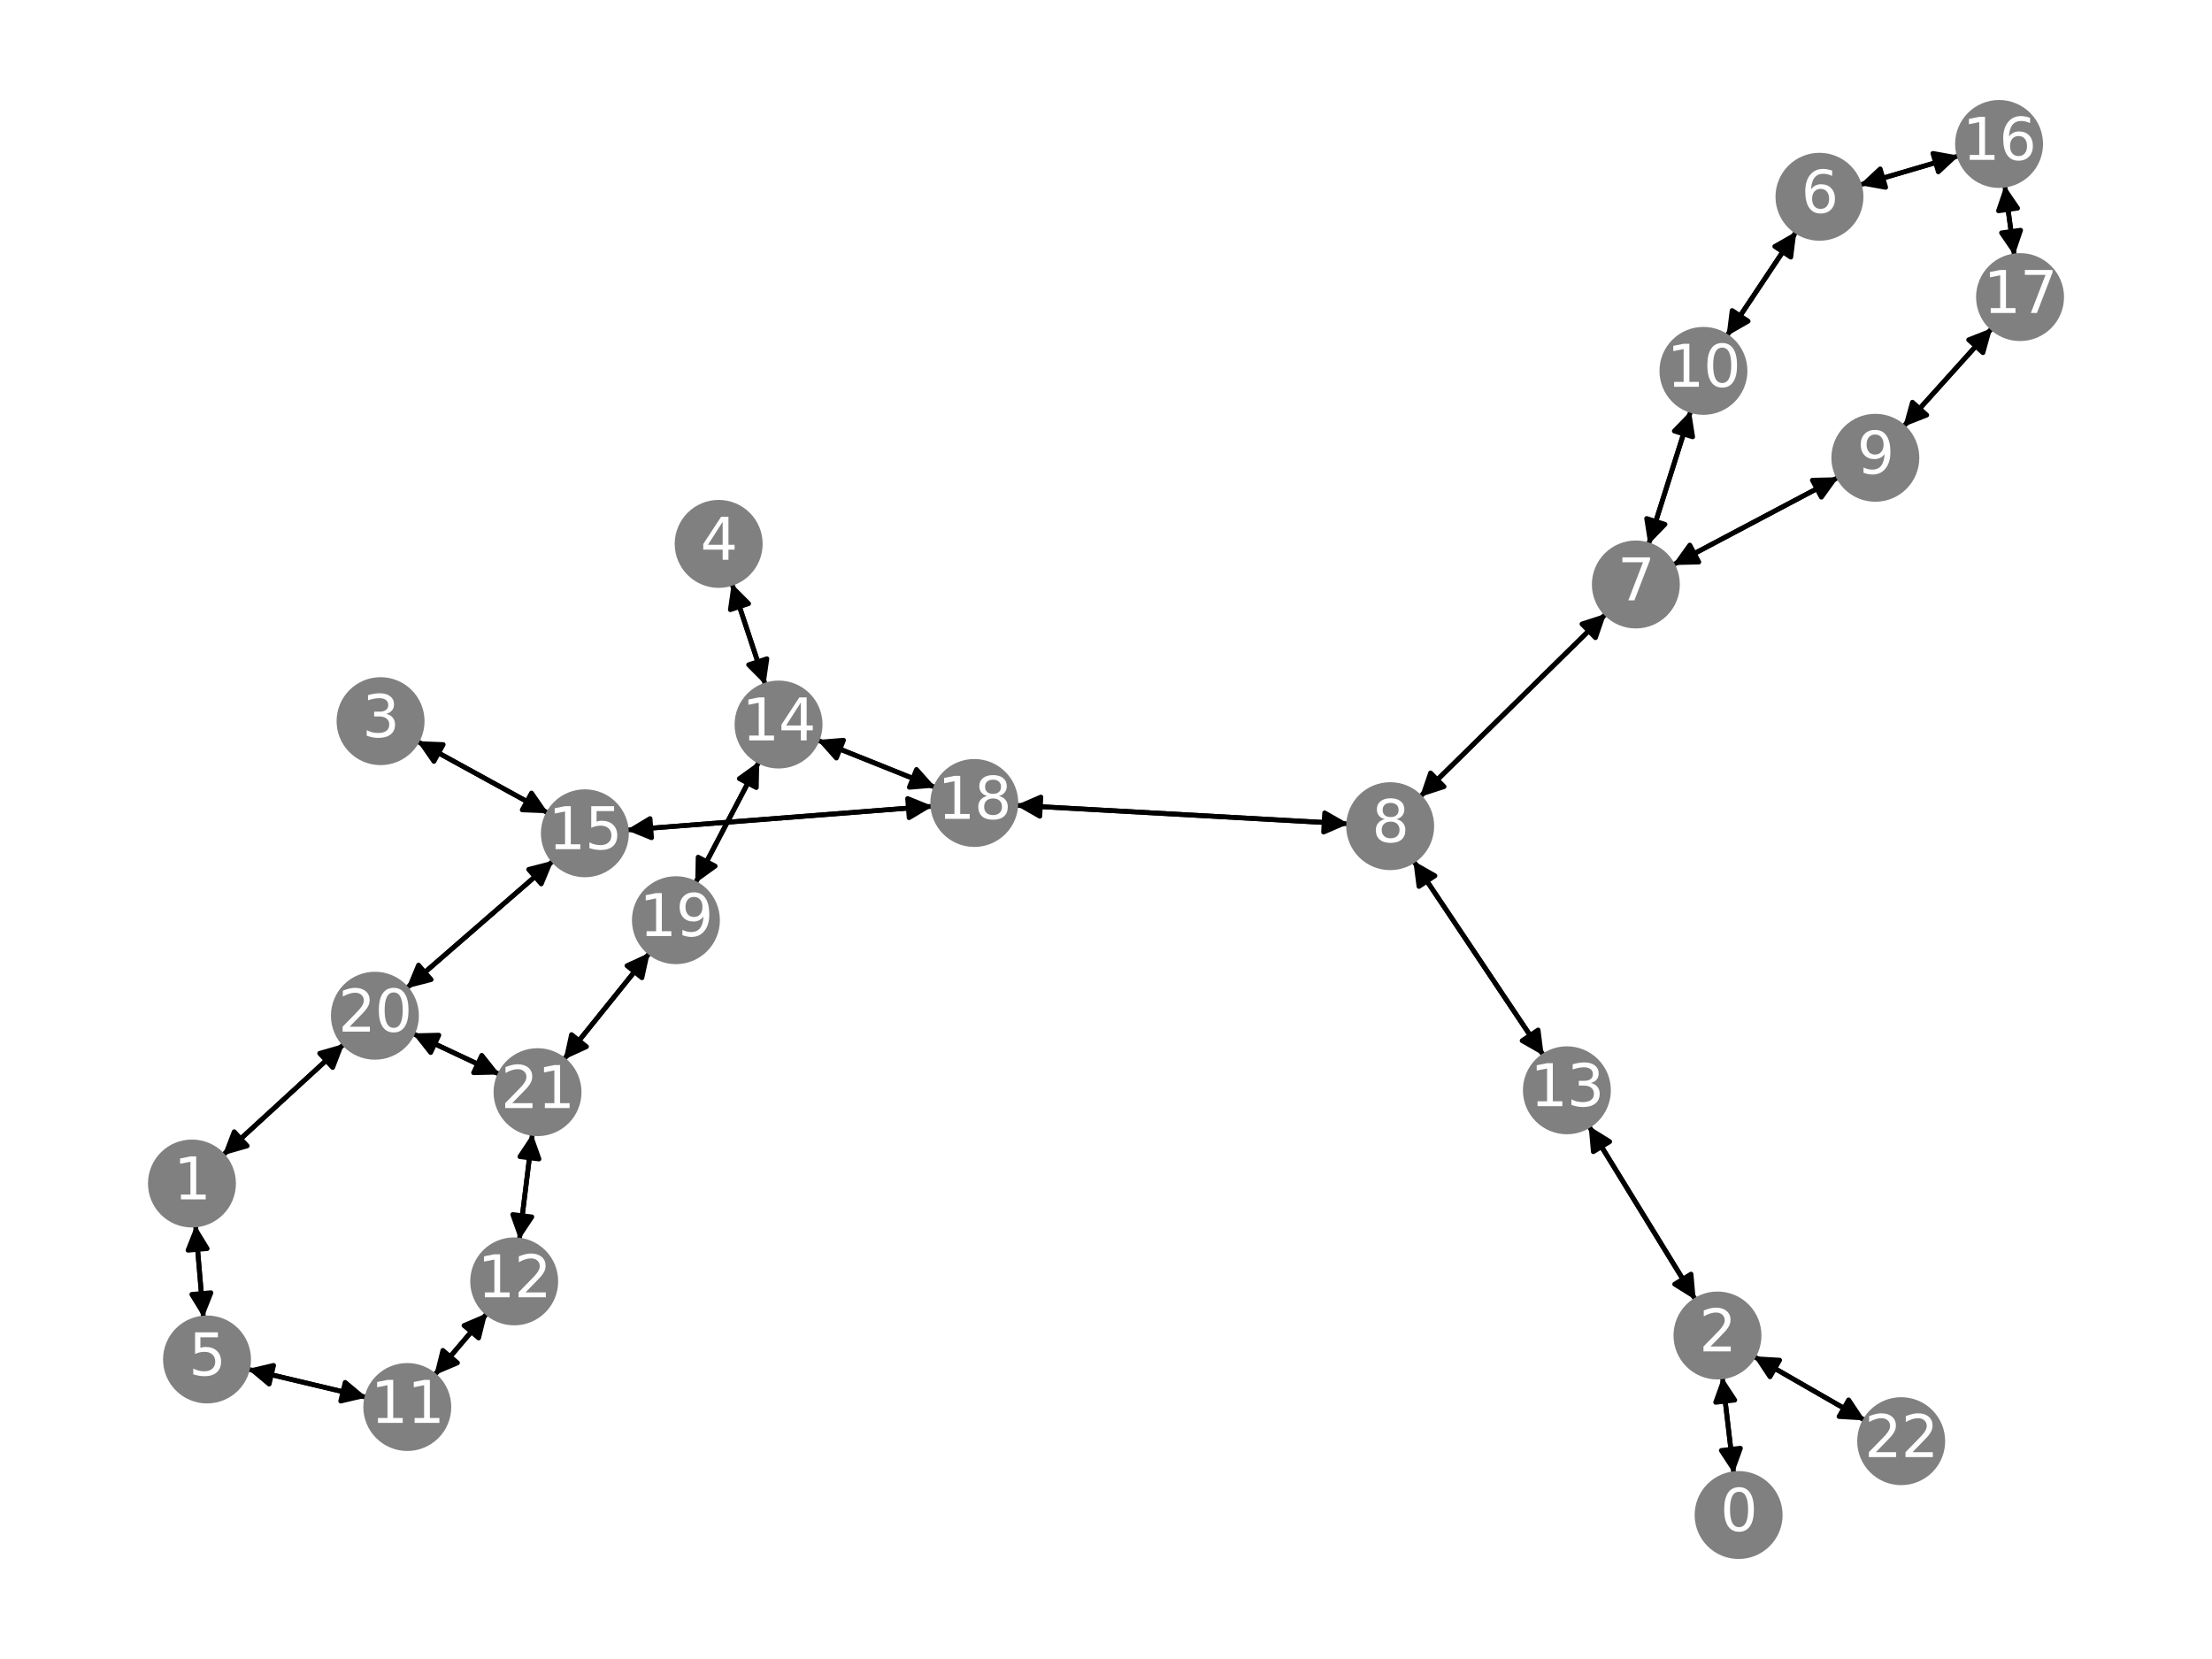 <?xml version="1.0" encoding="utf-8" standalone="no"?>
<!DOCTYPE svg PUBLIC "-//W3C//DTD SVG 1.1//EN"
  "http://www.w3.org/Graphics/SVG/1.1/DTD/svg11.dtd">
<svg xmlns:xlink="http://www.w3.org/1999/xlink" width="460.8pt" height="345.6pt" viewBox="0 0 460.8 345.6" xmlns="http://www.w3.org/2000/svg" version="1.1">
 <defs>
  <style type="text/css">*{stroke-linejoin: round; stroke-linecap: butt}</style>
 </defs>
 <g id="figure_1">
  <g id="patch_1">
   <path d="M 0 345.6 
L 460.8 345.6 
L 460.8 0 
L 0 0 
z
" style="fill: #ffffff"/>
  </g>
  <g id="axes_1">
   <g id="patch_2">
    <path d="M 361.174 307.013 
Q 359.985 296.913 358.926 287.924 
" clip-path="url(#pca8a1a4ffd)" style="fill: none; stroke: #000000; stroke-linecap: round"/>
    <path d="M 357.408 292.13 
L 358.926 287.924 
L 361.38 291.663 
z
" clip-path="url(#pca8a1a4ffd)" style="stroke: #000000; stroke-linecap: round"/>
   </g>
   <g id="patch_3">
    <path d="M 46.368 240.695 
Q 59.044 229.071 70.896 218.202 
" clip-path="url(#pca8a1a4ffd)" style="fill: none; stroke: #000000; stroke-linecap: round"/>
    <path d="M 66.596 219.432 
L 70.896 218.202 
L 69.299 222.38 
z
" clip-path="url(#pca8a1a4ffd)" style="stroke: #000000; stroke-linecap: round"/>
   </g>
   <g id="patch_4">
    <path d="M 40.726 255.178 
Q 41.557 264.875 42.293 273.457 
" clip-path="url(#pca8a1a4ffd)" style="fill: none; stroke: #000000; stroke-linecap: round"/>
    <path d="M 43.944 269.301 
L 42.293 273.457 
L 39.959 269.642 
z
" clip-path="url(#pca8a1a4ffd)" style="stroke: #000000; stroke-linecap: round"/>
   </g>
   <g id="patch_5">
    <path d="M 358.795 286.807 
Q 359.984 296.906 361.042 305.896 
" clip-path="url(#pca8a1a4ffd)" style="fill: none; stroke: #000000; stroke-linecap: round"/>
    <path d="M 362.561 301.689 
L 361.042 305.896 
L 358.588 302.157 
z
" clip-path="url(#pca8a1a4ffd)" style="stroke: #000000; stroke-linecap: round"/>
   </g>
   <g id="patch_6">
    <path d="M 365.287 282.527 
Q 376.916 289.216 387.575 295.347 
" clip-path="url(#pca8a1a4ffd)" style="fill: none; stroke: #000000; stroke-linecap: round"/>
    <path d="M 385.105 291.619 
L 387.575 295.347 
L 383.11 295.086 
z
" clip-path="url(#pca8a1a4ffd)" style="stroke: #000000; stroke-linecap: round"/>
   </g>
   <g id="patch_7">
    <path d="M 353.251 270.83 
Q 342.098 252.669 331.53 235.462 
" clip-path="url(#pca8a1a4ffd)" style="fill: none; stroke: #000000; stroke-linecap: round"/>
    <path d="M 331.919 239.917 
L 331.53 235.462 
L 335.328 237.823 
z
" clip-path="url(#pca8a1a4ffd)" style="stroke: #000000; stroke-linecap: round"/>
   </g>
   <g id="patch_8">
    <path d="M 86.872 154.397 
Q 100.559 161.909 113.266 168.883 
" clip-path="url(#pca8a1a4ffd)" style="fill: none; stroke: #000000; stroke-linecap: round"/>
    <path d="M 110.722 165.205 
L 113.266 168.883 
L 108.797 168.712 
z
" clip-path="url(#pca8a1a4ffd)" style="stroke: #000000; stroke-linecap: round"/>
   </g>
   <g id="patch_9">
    <path d="M 152.438 121.52 
Q 155.951 132.118 159.112 141.654 
" clip-path="url(#pca8a1a4ffd)" style="fill: none; stroke: #000000; stroke-linecap: round"/>
    <path d="M 159.752 137.228 
L 159.112 141.654 
L 155.955 138.486 
z
" clip-path="url(#pca8a1a4ffd)" style="stroke: #000000; stroke-linecap: round"/>
   </g>
   <g id="patch_10">
    <path d="M 42.388 274.571 
Q 41.557 264.874 40.822 256.292 
" clip-path="url(#pca8a1a4ffd)" style="fill: none; stroke: #000000; stroke-linecap: round"/>
    <path d="M 39.171 260.448 
L 40.822 256.292 
L 43.156 260.107 
z
" clip-path="url(#pca8a1a4ffd)" style="stroke: #000000; stroke-linecap: round"/>
   </g>
   <g id="patch_11">
    <path d="M 51.554 285.202 
Q 63.988 288.154 75.334 290.848 
" clip-path="url(#pca8a1a4ffd)" style="fill: none; stroke: #000000; stroke-linecap: round"/>
    <path d="M 71.904 287.978 
L 75.334 290.848 
L 70.981 291.87 
z
" clip-path="url(#pca8a1a4ffd)" style="stroke: #000000; stroke-linecap: round"/>
   </g>
   <g id="patch_12">
    <path d="M 387.336 38.549 
Q 397.734 35.491 407.06 32.749 
" clip-path="url(#pca8a1a4ffd)" style="fill: none; stroke: #000000; stroke-linecap: round"/>
    <path d="M 402.658 31.959 
L 407.06 32.749 
L 403.786 35.796 
z
" clip-path="url(#pca8a1a4ffd)" style="stroke: #000000; stroke-linecap: round"/>
   </g>
   <g id="patch_13">
    <path d="M 374.226 48.198 
Q 366.943 59.126 360.281 69.125 
" clip-path="url(#pca8a1a4ffd)" style="fill: none; stroke: #000000; stroke-linecap: round"/>
    <path d="M 364.163 66.905 
L 360.281 69.125 
L 360.835 64.687 
z
" clip-path="url(#pca8a1a4ffd)" style="stroke: #000000; stroke-linecap: round"/>
   </g>
   <g id="patch_14">
    <path d="M 334.602 127.832 
Q 315.187 146.933 296.568 165.249 
" clip-path="url(#pca8a1a4ffd)" style="fill: none; stroke: #000000; stroke-linecap: round"/>
    <path d="M 300.822 163.87 
L 296.568 165.249 
L 298.017 161.018 
z
" clip-path="url(#pca8a1a4ffd)" style="stroke: #000000; stroke-linecap: round"/>
   </g>
   <g id="patch_15">
    <path d="M 348.43 117.709 
Q 365.722 108.562 382.026 99.937 
" clip-path="url(#pca8a1a4ffd)" style="fill: none; stroke: #000000; stroke-linecap: round"/>
    <path d="M 377.555 100.04 
L 382.026 99.937 
L 379.426 103.576 
z
" clip-path="url(#pca8a1a4ffd)" style="stroke: #000000; stroke-linecap: round"/>
   </g>
   <g id="patch_16">
    <path d="M 343.391 113.498 
Q 347.819 99.509 351.909 86.585 
" clip-path="url(#pca8a1a4ffd)" style="fill: none; stroke: #000000; stroke-linecap: round"/>
    <path d="M 348.795 89.795 
L 351.909 86.585 
L 352.608 91.002 
z
" clip-path="url(#pca8a1a4ffd)" style="stroke: #000000; stroke-linecap: round"/>
   </g>
   <g id="patch_17">
    <path d="M 294.414 179.302 
Q 308.006 199.617 320.977 219.004 
" clip-path="url(#pca8a1a4ffd)" style="fill: none; stroke: #000000; stroke-linecap: round"/>
    <path d="M 320.415 214.567 
L 320.977 219.004 
L 317.09 216.791 
z
" clip-path="url(#pca8a1a4ffd)" style="stroke: #000000; stroke-linecap: round"/>
   </g>
   <g id="patch_18">
    <path d="M 295.775 166.03 
Q 315.19 146.929 333.809 128.613 
" clip-path="url(#pca8a1a4ffd)" style="fill: none; stroke: #000000; stroke-linecap: round"/>
    <path d="M 329.555 129.992 
L 333.809 128.613 
L 332.36 132.844 
z
" clip-path="url(#pca8a1a4ffd)" style="stroke: #000000; stroke-linecap: round"/>
   </g>
   <g id="patch_19">
    <path d="M 280.951 171.623 
Q 246.281 169.689 212.728 167.818 
" clip-path="url(#pca8a1a4ffd)" style="fill: none; stroke: #000000; stroke-linecap: round"/>
    <path d="M 216.61 170.038 
L 212.728 167.818 
L 216.833 166.044 
z
" clip-path="url(#pca8a1a4ffd)" style="stroke: #000000; stroke-linecap: round"/>
   </g>
   <g id="patch_20">
    <path d="M 383.016 99.414 
Q 365.724 108.561 349.42 117.185 
" clip-path="url(#pca8a1a4ffd)" style="fill: none; stroke: #000000; stroke-linecap: round"/>
    <path d="M 353.891 117.083 
L 349.42 117.185 
L 352.021 113.547 
z
" clip-path="url(#pca8a1a4ffd)" style="stroke: #000000; stroke-linecap: round"/>
   </g>
   <g id="patch_21">
    <path d="M 396.462 88.931 
Q 405.741 78.626 414.272 69.152 
" clip-path="url(#pca8a1a4ffd)" style="fill: none; stroke: #000000; stroke-linecap: round"/>
    <path d="M 410.109 70.787 
L 414.272 69.152 
L 413.081 73.463 
z
" clip-path="url(#pca8a1a4ffd)" style="stroke: #000000; stroke-linecap: round"/>
   </g>
   <g id="patch_22">
    <path d="M 359.661 70.055 
Q 366.943 59.126 373.606 49.128 
" clip-path="url(#pca8a1a4ffd)" style="fill: none; stroke: #000000; stroke-linecap: round"/>
    <path d="M 369.724 51.348 
L 373.606 49.128 
L 373.052 53.566 
z
" clip-path="url(#pca8a1a4ffd)" style="stroke: #000000; stroke-linecap: round"/>
   </g>
   <g id="patch_23">
    <path d="M 352.246 85.52 
Q 347.819 99.509 343.729 112.432 
" clip-path="url(#pca8a1a4ffd)" style="fill: none; stroke: #000000; stroke-linecap: round"/>
    <path d="M 346.842 109.222 
L 343.729 112.432 
L 343.029 108.015 
z
" clip-path="url(#pca8a1a4ffd)" style="stroke: #000000; stroke-linecap: round"/>
   </g>
   <g id="patch_24">
    <path d="M 76.421 291.106 
Q 63.987 288.154 52.641 285.46 
" clip-path="url(#pca8a1a4ffd)" style="fill: none; stroke: #000000; stroke-linecap: round"/>
    <path d="M 56.07 288.33 
L 52.641 285.46 
L 56.994 284.438 
z
" clip-path="url(#pca8a1a4ffd)" style="stroke: #000000; stroke-linecap: round"/>
   </g>
   <g id="patch_25">
    <path d="M 90.461 286.509 
Q 95.983 280.02 100.78 274.383 
" clip-path="url(#pca8a1a4ffd)" style="fill: none; stroke: #000000; stroke-linecap: round"/>
    <path d="M 96.664 276.133 
L 100.78 274.383 
L 99.71 278.726 
z
" clip-path="url(#pca8a1a4ffd)" style="stroke: #000000; stroke-linecap: round"/>
   </g>
   <g id="patch_26">
    <path d="M 101.504 273.532 
Q 95.983 280.02 91.186 285.657 
" clip-path="url(#pca8a1a4ffd)" style="fill: none; stroke: #000000; stroke-linecap: round"/>
    <path d="M 95.301 283.907 
L 91.186 285.657 
L 92.255 281.315 
z
" clip-path="url(#pca8a1a4ffd)" style="stroke: #000000; stroke-linecap: round"/>
   </g>
   <g id="patch_27">
    <path d="M 108.178 258.336 
Q 109.548 247.225 110.781 237.223 
" clip-path="url(#pca8a1a4ffd)" style="fill: none; stroke: #000000; stroke-linecap: round"/>
    <path d="M 108.306 240.949 
L 110.781 237.223 
L 112.276 241.438 
z
" clip-path="url(#pca8a1a4ffd)" style="stroke: #000000; stroke-linecap: round"/>
   </g>
   <g id="patch_28">
    <path d="M 330.945 234.508 
Q 342.097 252.669 352.665 269.877 
" clip-path="url(#pca8a1a4ffd)" style="fill: none; stroke: #000000; stroke-linecap: round"/>
    <path d="M 352.276 265.421 
L 352.665 269.877 
L 348.868 267.515 
z
" clip-path="url(#pca8a1a4ffd)" style="stroke: #000000; stroke-linecap: round"/>
   </g>
   <g id="patch_29">
    <path d="M 321.597 219.931 
Q 308.005 199.616 295.035 180.23 
" clip-path="url(#pca8a1a4ffd)" style="fill: none; stroke: #000000; stroke-linecap: round"/>
    <path d="M 295.597 184.667 
L 295.035 180.23 
L 298.922 182.442 
z
" clip-path="url(#pca8a1a4ffd)" style="stroke: #000000; stroke-linecap: round"/>
   </g>
   <g id="patch_30">
    <path d="M 158.164 158.604 
Q 151.497 171.314 145.349 183.034 
" clip-path="url(#pca8a1a4ffd)" style="fill: none; stroke: #000000; stroke-linecap: round"/>
    <path d="M 148.978 180.421 
L 145.349 183.034 
L 145.436 178.563 
z
" clip-path="url(#pca8a1a4ffd)" style="stroke: #000000; stroke-linecap: round"/>
   </g>
   <g id="patch_31">
    <path d="M 159.464 142.716 
Q 155.951 132.118 152.79 122.582 
" clip-path="url(#pca8a1a4ffd)" style="fill: none; stroke: #000000; stroke-linecap: round"/>
    <path d="M 152.151 127.008 
L 152.79 122.582 
L 155.947 125.75 
z
" clip-path="url(#pca8a1a4ffd)" style="stroke: #000000; stroke-linecap: round"/>
   </g>
   <g id="patch_32">
    <path d="M 170.229 154.156 
Q 182.578 159.105 193.889 163.638 
" clip-path="url(#pca8a1a4ffd)" style="fill: none; stroke: #000000; stroke-linecap: round"/>
    <path d="M 190.92 160.293 
L 193.889 163.638 
L 189.432 164.006 
z
" clip-path="url(#pca8a1a4ffd)" style="stroke: #000000; stroke-linecap: round"/>
   </g>
   <g id="patch_33">
    <path d="M 130.47 172.917 
Q 162.4 170.431 193.215 168.032 
" clip-path="url(#pca8a1a4ffd)" style="fill: none; stroke: #000000; stroke-linecap: round"/>
    <path d="M 189.072 166.349 
L 193.215 168.032 
L 189.383 170.337 
z
" clip-path="url(#pca8a1a4ffd)" style="stroke: #000000; stroke-linecap: round"/>
   </g>
   <g id="patch_34">
    <path d="M 114.246 169.421 
Q 100.56 161.909 87.853 154.935 
" clip-path="url(#pca8a1a4ffd)" style="fill: none; stroke: #000000; stroke-linecap: round"/>
    <path d="M 90.397 158.613 
L 87.853 154.935 
L 92.322 155.106 
z
" clip-path="url(#pca8a1a4ffd)" style="stroke: #000000; stroke-linecap: round"/>
   </g>
   <g id="patch_35">
    <path d="M 115.302 179.27 
Q 99.97 192.592 85.482 205.181 
" clip-path="url(#pca8a1a4ffd)" style="fill: none; stroke: #000000; stroke-linecap: round"/>
    <path d="M 89.813 204.067 
L 85.482 205.181 
L 87.19 201.048 
z
" clip-path="url(#pca8a1a4ffd)" style="stroke: #000000; stroke-linecap: round"/>
   </g>
   <g id="patch_36">
    <path d="M 417.619 38.568 
Q 418.628 45.936 419.486 52.197 
" clip-path="url(#pca8a1a4ffd)" style="fill: none; stroke: #000000; stroke-linecap: round"/>
    <path d="M 420.924 47.963 
L 419.486 52.197 
L 416.961 48.506 
z
" clip-path="url(#pca8a1a4ffd)" style="stroke: #000000; stroke-linecap: round"/>
   </g>
   <g id="patch_37">
    <path d="M 408.135 32.433 
Q 397.737 35.491 388.411 38.233 
" clip-path="url(#pca8a1a4ffd)" style="fill: none; stroke: #000000; stroke-linecap: round"/>
    <path d="M 392.813 39.023 
L 388.411 38.233 
L 391.684 35.186 
z
" clip-path="url(#pca8a1a4ffd)" style="stroke: #000000; stroke-linecap: round"/>
   </g>
   <g id="patch_38">
    <path d="M 415.019 68.322 
Q 405.741 78.627 397.21 88.101 
" clip-path="url(#pca8a1a4ffd)" style="fill: none; stroke: #000000; stroke-linecap: round"/>
    <path d="M 401.373 86.466 
L 397.21 88.101 
L 398.4 83.79 
z
" clip-path="url(#pca8a1a4ffd)" style="stroke: #000000; stroke-linecap: round"/>
   </g>
   <g id="patch_39">
    <path d="M 419.638 53.31 
Q 418.629 45.941 417.771 39.68 
" clip-path="url(#pca8a1a4ffd)" style="fill: none; stroke: #000000; stroke-linecap: round"/>
    <path d="M 416.332 43.915 
L 417.771 39.68 
L 420.295 43.372 
z
" clip-path="url(#pca8a1a4ffd)" style="stroke: #000000; stroke-linecap: round"/>
   </g>
   <g id="patch_40">
    <path d="M 211.611 167.756 
Q 246.28 169.689 279.834 171.561 
" clip-path="url(#pca8a1a4ffd)" style="fill: none; stroke: #000000; stroke-linecap: round"/>
    <path d="M 275.952 169.341 
L 279.834 171.561 
L 275.729 173.335 
z
" clip-path="url(#pca8a1a4ffd)" style="stroke: #000000; stroke-linecap: round"/>
   </g>
   <g id="patch_41">
    <path d="M 194.332 167.945 
Q 162.402 170.431 131.587 172.83 
" clip-path="url(#pca8a1a4ffd)" style="fill: none; stroke: #000000; stroke-linecap: round"/>
    <path d="M 135.73 174.514 
L 131.587 172.83 
L 135.419 170.526 
z
" clip-path="url(#pca8a1a4ffd)" style="stroke: #000000; stroke-linecap: round"/>
   </g>
   <g id="patch_42">
    <path d="M 194.921 164.051 
Q 182.572 159.103 171.261 154.57 
" clip-path="url(#pca8a1a4ffd)" style="fill: none; stroke: #000000; stroke-linecap: round"/>
    <path d="M 174.23 157.914 
L 171.261 154.57 
L 175.718 154.201 
z
" clip-path="url(#pca8a1a4ffd)" style="stroke: #000000; stroke-linecap: round"/>
   </g>
   <g id="patch_43">
    <path d="M 135.377 198.44 
Q 126.392 209.605 118.108 219.899 
" clip-path="url(#pca8a1a4ffd)" style="fill: none; stroke: #000000; stroke-linecap: round"/>
    <path d="M 122.174 218.037 
L 118.108 219.899 
L 119.058 215.529 
z
" clip-path="url(#pca8a1a4ffd)" style="stroke: #000000; stroke-linecap: round"/>
   </g>
   <g id="patch_44">
    <path d="M 144.829 184.025 
Q 151.496 171.315 157.645 159.595 
" clip-path="url(#pca8a1a4ffd)" style="fill: none; stroke: #000000; stroke-linecap: round"/>
    <path d="M 154.015 162.208 
L 157.645 159.595 
L 157.557 164.066 
z
" clip-path="url(#pca8a1a4ffd)" style="stroke: #000000; stroke-linecap: round"/>
   </g>
   <g id="patch_45">
    <path d="M 84.639 205.913 
Q 99.971 192.591 114.459 180.002 
" clip-path="url(#pca8a1a4ffd)" style="fill: none; stroke: #000000; stroke-linecap: round"/>
    <path d="M 110.128 181.116 
L 114.459 180.002 
L 112.751 184.136 
z
" clip-path="url(#pca8a1a4ffd)" style="stroke: #000000; stroke-linecap: round"/>
   </g>
   <g id="patch_46">
    <path d="M 71.72 217.446 
Q 59.045 229.07 47.193 239.939 
" clip-path="url(#pca8a1a4ffd)" style="fill: none; stroke: #000000; stroke-linecap: round"/>
    <path d="M 51.493 238.709 
L 47.193 239.939 
L 48.789 235.761 
z
" clip-path="url(#pca8a1a4ffd)" style="stroke: #000000; stroke-linecap: round"/>
   </g>
   <g id="patch_47">
    <path d="M 85.938 215.278 
Q 95.04 219.556 103.13 223.359 
" clip-path="url(#pca8a1a4ffd)" style="fill: none; stroke: #000000; stroke-linecap: round"/>
    <path d="M 100.361 219.847 
L 103.13 223.359 
L 98.659 223.467 
z
" clip-path="url(#pca8a1a4ffd)" style="stroke: #000000; stroke-linecap: round"/>
   </g>
   <g id="patch_48">
    <path d="M 110.917 236.116 
Q 109.548 247.227 108.315 257.228 
" clip-path="url(#pca8a1a4ffd)" style="fill: none; stroke: #000000; stroke-linecap: round"/>
    <path d="M 110.789 253.503 
L 108.315 257.228 
L 106.819 253.014 
z
" clip-path="url(#pca8a1a4ffd)" style="stroke: #000000; stroke-linecap: round"/>
   </g>
   <g id="patch_49">
    <path d="M 117.405 220.772 
Q 126.39 209.608 134.674 199.314 
" clip-path="url(#pca8a1a4ffd)" style="fill: none; stroke: #000000; stroke-linecap: round"/>
    <path d="M 130.608 201.176 
L 134.674 199.314 
L 133.725 203.684 
z
" clip-path="url(#pca8a1a4ffd)" style="stroke: #000000; stroke-linecap: round"/>
   </g>
   <g id="patch_50">
    <path d="M 104.141 223.834 
Q 95.039 219.556 86.949 215.753 
" clip-path="url(#pca8a1a4ffd)" style="fill: none; stroke: #000000; stroke-linecap: round"/>
    <path d="M 89.718 219.264 
L 86.949 215.753 
L 91.419 215.644 
z
" clip-path="url(#pca8a1a4ffd)" style="stroke: #000000; stroke-linecap: round"/>
   </g>
   <g id="patch_51">
    <path d="M 388.546 295.906 
Q 376.918 289.217 366.259 283.085 
" clip-path="url(#pca8a1a4ffd)" style="fill: none; stroke: #000000; stroke-linecap: round"/>
    <path d="M 368.729 286.814 
L 366.259 283.085 
L 370.723 283.346 
z
" clip-path="url(#pca8a1a4ffd)" style="stroke: #000000; stroke-linecap: round"/>
   </g>
   <g id="PathCollection_1">
    <defs>
     <path id="m243a9af76c" d="M 0 8.66 
C 2.297 8.66 4.5 7.748 6.124 6.124 
C 7.748 4.5 8.66 2.297 8.66 0 
C 8.66 -2.297 7.748 -4.5 6.124 -6.124 
C 4.5 -7.748 2.297 -8.66 0 -8.66 
C -2.297 -8.66 -4.5 -7.748 -6.124 -6.124 
C -7.748 -4.5 -8.66 -2.297 -8.66 0 
C -8.66 2.297 -7.748 4.5 -6.124 6.124 
C -4.5 7.748 -2.297 8.66 0 8.66 
z
" style="stroke: #808080"/>
    </defs>
    <g clip-path="url(#pca8a1a4ffd)">
     <use xlink:href="#m243a9af76c" x="362.186" y="315.61" style="fill: #808080; stroke: #808080"/>
     <use xlink:href="#m243a9af76c" x="39.987" y="246.547" style="fill: #808080; stroke: #808080"/>
     <use xlink:href="#m243a9af76c" x="357.783" y="278.21" style="fill: #808080; stroke: #808080"/>
     <use xlink:href="#m243a9af76c" x="79.279" y="150.229" style="fill: #808080; stroke: #808080"/>
     <use xlink:href="#m243a9af76c" x="149.714" y="113.302" style="fill: #808080; stroke: #808080"/>
     <use xlink:href="#m243a9af76c" x="43.128" y="283.202" style="fill: #808080; stroke: #808080"/>
     <use xlink:href="#m243a9af76c" x="379.027" y="40.992" style="fill: #808080; stroke: #808080"/>
     <use xlink:href="#m243a9af76c" x="340.778" y="121.757" style="fill: #808080; stroke: #808080"/>
     <use xlink:href="#m243a9af76c" x="289.599" y="172.105" style="fill: #808080; stroke: #808080"/>
     <use xlink:href="#m243a9af76c" x="390.669" y="95.366" style="fill: #808080; stroke: #808080"/>
     <use xlink:href="#m243a9af76c" x="354.859" y="77.261" style="fill: #808080; stroke: #808080"/>
     <use xlink:href="#m243a9af76c" x="84.847" y="293.106" style="fill: #808080; stroke: #808080"/>
     <use xlink:href="#m243a9af76c" x="107.118" y="266.934" style="fill: #808080; stroke: #808080"/>
     <use xlink:href="#m243a9af76c" x="326.412" y="227.128" style="fill: #808080; stroke: #808080"/>
     <use xlink:href="#m243a9af76c" x="162.188" y="150.934" style="fill: #808080; stroke: #808080"/>
     <use xlink:href="#m243a9af76c" x="121.84" y="173.589" style="fill: #808080; stroke: #808080"/>
     <use xlink:href="#m243a9af76c" x="416.443" y="29.99" style="fill: #808080; stroke: #808080"/>
     <use xlink:href="#m243a9af76c" x="420.813" y="61.888" style="fill: #808080; stroke: #808080"/>
     <use xlink:href="#m243a9af76c" x="202.962" y="167.274" style="fill: #808080; stroke: #808080"/>
     <use xlink:href="#m243a9af76c" x="140.805" y="191.695" style="fill: #808080; stroke: #808080"/>
     <use xlink:href="#m243a9af76c" x="78.101" y="211.594" style="fill: #808080; stroke: #808080"/>
     <use xlink:href="#m243a9af76c" x="111.977" y="227.517" style="fill: #808080; stroke: #808080"/>
     <use xlink:href="#m243a9af76c" x="396.051" y="300.222" style="fill: #808080; stroke: #808080"/>
    </g>
   </g>
   <g id="text_1">
    <g clip-path="url(#pca8a1a4ffd)">
     <!-- 0 -->
     <g style="fill: #ffffff" transform="translate(358.368 318.921) scale(0.12 -0.12)">
      <defs>
       <path id="DejaVuSans-30" d="M 2034 4250 
Q 1547 4250 1301 3770 
Q 1056 3291 1056 2328 
Q 1056 1369 1301 889 
Q 1547 409 2034 409 
Q 2525 409 2770 889 
Q 3016 1369 3016 2328 
Q 3016 3291 2770 3770 
Q 2525 4250 2034 4250 
z
M 2034 4750 
Q 2819 4750 3233 4129 
Q 3647 3509 3647 2328 
Q 3647 1150 3233 529 
Q 2819 -91 2034 -91 
Q 1250 -91 836 529 
Q 422 1150 422 2328 
Q 422 3509 836 4129 
Q 1250 4750 2034 4750 
z
" transform="scale(0.016)"/>
      </defs>
      <use xlink:href="#DejaVuSans-30"/>
     </g>
    </g>
   </g>
   <g id="text_2">
    <g clip-path="url(#pca8a1a4ffd)">
     <!-- 1 -->
     <g style="fill: #ffffff" transform="translate(36.169 249.858) scale(0.12 -0.12)">
      <defs>
       <path id="DejaVuSans-31" d="M 794 531 
L 1825 531 
L 1825 4091 
L 703 3866 
L 703 4441 
L 1819 4666 
L 2450 4666 
L 2450 531 
L 3481 531 
L 3481 0 
L 794 0 
L 794 531 
z
" transform="scale(0.016)"/>
      </defs>
      <use xlink:href="#DejaVuSans-31"/>
     </g>
    </g>
   </g>
   <g id="text_3">
    <g clip-path="url(#pca8a1a4ffd)">
     <!-- 2 -->
     <g style="fill: #ffffff" transform="translate(353.965 281.521) scale(0.12 -0.12)">
      <defs>
       <path id="DejaVuSans-32" d="M 1228 531 
L 3431 531 
L 3431 0 
L 469 0 
L 469 531 
Q 828 903 1448 1529 
Q 2069 2156 2228 2338 
Q 2531 2678 2651 2914 
Q 2772 3150 2772 3378 
Q 2772 3750 2511 3984 
Q 2250 4219 1831 4219 
Q 1534 4219 1204 4116 
Q 875 4013 500 3803 
L 500 4441 
Q 881 4594 1212 4672 
Q 1544 4750 1819 4750 
Q 2544 4750 2975 4387 
Q 3406 4025 3406 3419 
Q 3406 3131 3298 2873 
Q 3191 2616 2906 2266 
Q 2828 2175 2409 1742 
Q 1991 1309 1228 531 
z
" transform="scale(0.016)"/>
      </defs>
      <use xlink:href="#DejaVuSans-32"/>
     </g>
    </g>
   </g>
   <g id="text_4">
    <g clip-path="url(#pca8a1a4ffd)">
     <!-- 3 -->
     <g style="fill: #ffffff" transform="translate(75.461 153.54) scale(0.12 -0.12)">
      <defs>
       <path id="DejaVuSans-33" d="M 2597 2516 
Q 3050 2419 3304 2112 
Q 3559 1806 3559 1356 
Q 3559 666 3084 287 
Q 2609 -91 1734 -91 
Q 1441 -91 1130 -33 
Q 819 25 488 141 
L 488 750 
Q 750 597 1062 519 
Q 1375 441 1716 441 
Q 2309 441 2620 675 
Q 2931 909 2931 1356 
Q 2931 1769 2642 2001 
Q 2353 2234 1838 2234 
L 1294 2234 
L 1294 2753 
L 1863 2753 
Q 2328 2753 2575 2939 
Q 2822 3125 2822 3475 
Q 2822 3834 2567 4026 
Q 2313 4219 1838 4219 
Q 1578 4219 1281 4162 
Q 984 4106 628 3988 
L 628 4550 
Q 988 4650 1302 4700 
Q 1616 4750 1894 4750 
Q 2613 4750 3031 4423 
Q 3450 4097 3450 3541 
Q 3450 3153 3228 2886 
Q 3006 2619 2597 2516 
z
" transform="scale(0.016)"/>
      </defs>
      <use xlink:href="#DejaVuSans-33"/>
     </g>
    </g>
   </g>
   <g id="text_5">
    <g clip-path="url(#pca8a1a4ffd)">
     <!-- 4 -->
     <g style="fill: #ffffff" transform="translate(145.897 116.613) scale(0.12 -0.12)">
      <defs>
       <path id="DejaVuSans-34" d="M 2419 4116 
L 825 1625 
L 2419 1625 
L 2419 4116 
z
M 2253 4666 
L 3047 4666 
L 3047 1625 
L 3713 1625 
L 3713 1100 
L 3047 1100 
L 3047 0 
L 2419 0 
L 2419 1100 
L 313 1100 
L 313 1709 
L 2253 4666 
z
" transform="scale(0.016)"/>
      </defs>
      <use xlink:href="#DejaVuSans-34"/>
     </g>
    </g>
   </g>
   <g id="text_6">
    <g clip-path="url(#pca8a1a4ffd)">
     <!-- 5 -->
     <g style="fill: #ffffff" transform="translate(39.31 286.513) scale(0.12 -0.12)">
      <defs>
       <path id="DejaVuSans-35" d="M 691 4666 
L 3169 4666 
L 3169 4134 
L 1269 4134 
L 1269 2991 
Q 1406 3038 1543 3061 
Q 1681 3084 1819 3084 
Q 2600 3084 3056 2656 
Q 3513 2228 3513 1497 
Q 3513 744 3044 326 
Q 2575 -91 1722 -91 
Q 1428 -91 1123 -41 
Q 819 9 494 109 
L 494 744 
Q 775 591 1075 516 
Q 1375 441 1709 441 
Q 2250 441 2565 725 
Q 2881 1009 2881 1497 
Q 2881 1984 2565 2268 
Q 2250 2553 1709 2553 
Q 1456 2553 1204 2497 
Q 953 2441 691 2322 
L 691 4666 
z
" transform="scale(0.016)"/>
      </defs>
      <use xlink:href="#DejaVuSans-35"/>
     </g>
    </g>
   </g>
   <g id="text_7">
    <g clip-path="url(#pca8a1a4ffd)">
     <!-- 6 -->
     <g style="fill: #ffffff" transform="translate(375.21 44.303) scale(0.12 -0.12)">
      <defs>
       <path id="DejaVuSans-36" d="M 2113 2584 
Q 1688 2584 1439 2293 
Q 1191 2003 1191 1497 
Q 1191 994 1439 701 
Q 1688 409 2113 409 
Q 2538 409 2786 701 
Q 3034 994 3034 1497 
Q 3034 2003 2786 2293 
Q 2538 2584 2113 2584 
z
M 3366 4563 
L 3366 3988 
Q 3128 4100 2886 4159 
Q 2644 4219 2406 4219 
Q 1781 4219 1451 3797 
Q 1122 3375 1075 2522 
Q 1259 2794 1537 2939 
Q 1816 3084 2150 3084 
Q 2853 3084 3261 2657 
Q 3669 2231 3669 1497 
Q 3669 778 3244 343 
Q 2819 -91 2113 -91 
Q 1303 -91 875 529 
Q 447 1150 447 2328 
Q 447 3434 972 4092 
Q 1497 4750 2381 4750 
Q 2619 4750 2861 4703 
Q 3103 4656 3366 4563 
z
" transform="scale(0.016)"/>
      </defs>
      <use xlink:href="#DejaVuSans-36"/>
     </g>
    </g>
   </g>
   <g id="text_8">
    <g clip-path="url(#pca8a1a4ffd)">
     <!-- 7 -->
     <g style="fill: #ffffff" transform="translate(336.96 125.068) scale(0.12 -0.12)">
      <defs>
       <path id="DejaVuSans-37" d="M 525 4666 
L 3525 4666 
L 3525 4397 
L 1831 0 
L 1172 0 
L 2766 4134 
L 525 4134 
L 525 4666 
z
" transform="scale(0.016)"/>
      </defs>
      <use xlink:href="#DejaVuSans-37"/>
     </g>
    </g>
   </g>
   <g id="text_9">
    <g clip-path="url(#pca8a1a4ffd)">
     <!-- 8 -->
     <g style="fill: #ffffff" transform="translate(285.782 175.416) scale(0.12 -0.12)">
      <defs>
       <path id="DejaVuSans-38" d="M 2034 2216 
Q 1584 2216 1326 1975 
Q 1069 1734 1069 1313 
Q 1069 891 1326 650 
Q 1584 409 2034 409 
Q 2484 409 2743 651 
Q 3003 894 3003 1313 
Q 3003 1734 2745 1975 
Q 2488 2216 2034 2216 
z
M 1403 2484 
Q 997 2584 770 2862 
Q 544 3141 544 3541 
Q 544 4100 942 4425 
Q 1341 4750 2034 4750 
Q 2731 4750 3128 4425 
Q 3525 4100 3525 3541 
Q 3525 3141 3298 2862 
Q 3072 2584 2669 2484 
Q 3125 2378 3379 2068 
Q 3634 1759 3634 1313 
Q 3634 634 3220 271 
Q 2806 -91 2034 -91 
Q 1263 -91 848 271 
Q 434 634 434 1313 
Q 434 1759 690 2068 
Q 947 2378 1403 2484 
z
M 1172 3481 
Q 1172 3119 1398 2916 
Q 1625 2713 2034 2713 
Q 2441 2713 2670 2916 
Q 2900 3119 2900 3481 
Q 2900 3844 2670 4047 
Q 2441 4250 2034 4250 
Q 1625 4250 1398 4047 
Q 1172 3844 1172 3481 
z
" transform="scale(0.016)"/>
      </defs>
      <use xlink:href="#DejaVuSans-38"/>
     </g>
    </g>
   </g>
   <g id="text_10">
    <g clip-path="url(#pca8a1a4ffd)">
     <!-- 9 -->
     <g style="fill: #ffffff" transform="translate(386.851 98.677) scale(0.12 -0.12)">
      <defs>
       <path id="DejaVuSans-39" d="M 703 97 
L 703 672 
Q 941 559 1184 500 
Q 1428 441 1663 441 
Q 2288 441 2617 861 
Q 2947 1281 2994 2138 
Q 2813 1869 2534 1725 
Q 2256 1581 1919 1581 
Q 1219 1581 811 2004 
Q 403 2428 403 3163 
Q 403 3881 828 4315 
Q 1253 4750 1959 4750 
Q 2769 4750 3195 4129 
Q 3622 3509 3622 2328 
Q 3622 1225 3098 567 
Q 2575 -91 1691 -91 
Q 1453 -91 1209 -44 
Q 966 3 703 97 
z
M 1959 2075 
Q 2384 2075 2632 2365 
Q 2881 2656 2881 3163 
Q 2881 3666 2632 3958 
Q 2384 4250 1959 4250 
Q 1534 4250 1286 3958 
Q 1038 3666 1038 3163 
Q 1038 2656 1286 2365 
Q 1534 2075 1959 2075 
z
" transform="scale(0.016)"/>
      </defs>
      <use xlink:href="#DejaVuSans-39"/>
     </g>
    </g>
   </g>
   <g id="text_11">
    <g clip-path="url(#pca8a1a4ffd)">
     <!-- 10 -->
     <g style="fill: #ffffff" transform="translate(347.224 80.572) scale(0.12 -0.12)">
      <use xlink:href="#DejaVuSans-31"/>
      <use xlink:href="#DejaVuSans-30" transform="translate(63.623 0)"/>
     </g>
    </g>
   </g>
   <g id="text_12">
    <g clip-path="url(#pca8a1a4ffd)">
     <!-- 11 -->
     <g style="fill: #ffffff" transform="translate(77.212 296.417) scale(0.12 -0.12)">
      <use xlink:href="#DejaVuSans-31"/>
      <use xlink:href="#DejaVuSans-31" transform="translate(63.623 0)"/>
     </g>
    </g>
   </g>
   <g id="text_13">
    <g clip-path="url(#pca8a1a4ffd)">
     <!-- 12 -->
     <g style="fill: #ffffff" transform="translate(99.483 270.246) scale(0.12 -0.12)">
      <use xlink:href="#DejaVuSans-31"/>
      <use xlink:href="#DejaVuSans-32" transform="translate(63.623 0)"/>
     </g>
    </g>
   </g>
   <g id="text_14">
    <g clip-path="url(#pca8a1a4ffd)">
     <!-- 13 -->
     <g style="fill: #ffffff" transform="translate(318.777 230.44) scale(0.12 -0.12)">
      <use xlink:href="#DejaVuSans-31"/>
      <use xlink:href="#DejaVuSans-33" transform="translate(63.623 0)"/>
     </g>
    </g>
   </g>
   <g id="text_15">
    <g clip-path="url(#pca8a1a4ffd)">
     <!-- 14 -->
     <g style="fill: #ffffff" transform="translate(154.553 154.245) scale(0.12 -0.12)">
      <use xlink:href="#DejaVuSans-31"/>
      <use xlink:href="#DejaVuSans-34" transform="translate(63.623 0)"/>
     </g>
    </g>
   </g>
   <g id="text_16">
    <g clip-path="url(#pca8a1a4ffd)">
     <!-- 15 -->
     <g style="fill: #ffffff" transform="translate(114.205 176.9) scale(0.12 -0.12)">
      <use xlink:href="#DejaVuSans-31"/>
      <use xlink:href="#DejaVuSans-35" transform="translate(63.623 0)"/>
     </g>
    </g>
   </g>
   <g id="text_17">
    <g clip-path="url(#pca8a1a4ffd)">
     <!-- 16 -->
     <g style="fill: #ffffff" transform="translate(408.808 33.301) scale(0.12 -0.12)">
      <use xlink:href="#DejaVuSans-31"/>
      <use xlink:href="#DejaVuSans-36" transform="translate(63.623 0)"/>
     </g>
    </g>
   </g>
   <g id="text_18">
    <g clip-path="url(#pca8a1a4ffd)">
     <!-- 17 -->
     <g style="fill: #ffffff" transform="translate(413.178 65.199) scale(0.12 -0.12)">
      <use xlink:href="#DejaVuSans-31"/>
      <use xlink:href="#DejaVuSans-37" transform="translate(63.623 0)"/>
     </g>
    </g>
   </g>
   <g id="text_19">
    <g clip-path="url(#pca8a1a4ffd)">
     <!-- 18 -->
     <g style="fill: #ffffff" transform="translate(195.327 170.585) scale(0.12 -0.12)">
      <use xlink:href="#DejaVuSans-31"/>
      <use xlink:href="#DejaVuSans-38" transform="translate(63.623 0)"/>
     </g>
    </g>
   </g>
   <g id="text_20">
    <g clip-path="url(#pca8a1a4ffd)">
     <!-- 19 -->
     <g style="fill: #ffffff" transform="translate(133.17 195.007) scale(0.12 -0.12)">
      <use xlink:href="#DejaVuSans-31"/>
      <use xlink:href="#DejaVuSans-39" transform="translate(63.623 0)"/>
     </g>
    </g>
   </g>
   <g id="text_21">
    <g clip-path="url(#pca8a1a4ffd)">
     <!-- 20 -->
     <g style="fill: #ffffff" transform="translate(70.466 214.905) scale(0.12 -0.12)">
      <use xlink:href="#DejaVuSans-32"/>
      <use xlink:href="#DejaVuSans-30" transform="translate(63.623 0)"/>
     </g>
    </g>
   </g>
   <g id="text_22">
    <g clip-path="url(#pca8a1a4ffd)">
     <!-- 21 -->
     <g style="fill: #ffffff" transform="translate(104.342 230.829) scale(0.12 -0.12)">
      <use xlink:href="#DejaVuSans-32"/>
      <use xlink:href="#DejaVuSans-31" transform="translate(63.623 0)"/>
     </g>
    </g>
   </g>
   <g id="text_23">
    <g clip-path="url(#pca8a1a4ffd)">
     <!-- 22 -->
     <g style="fill: #ffffff" transform="translate(388.416 303.534) scale(0.12 -0.12)">
      <use xlink:href="#DejaVuSans-32"/>
      <use xlink:href="#DejaVuSans-32" transform="translate(63.623 0)"/>
     </g>
    </g>
   </g>
  </g>
 </g>
 <defs>
  <clipPath id="pca8a1a4ffd">
   <rect x="0" y="0" width="460.8" height="345.6"/>
  </clipPath>
 </defs>
</svg>
